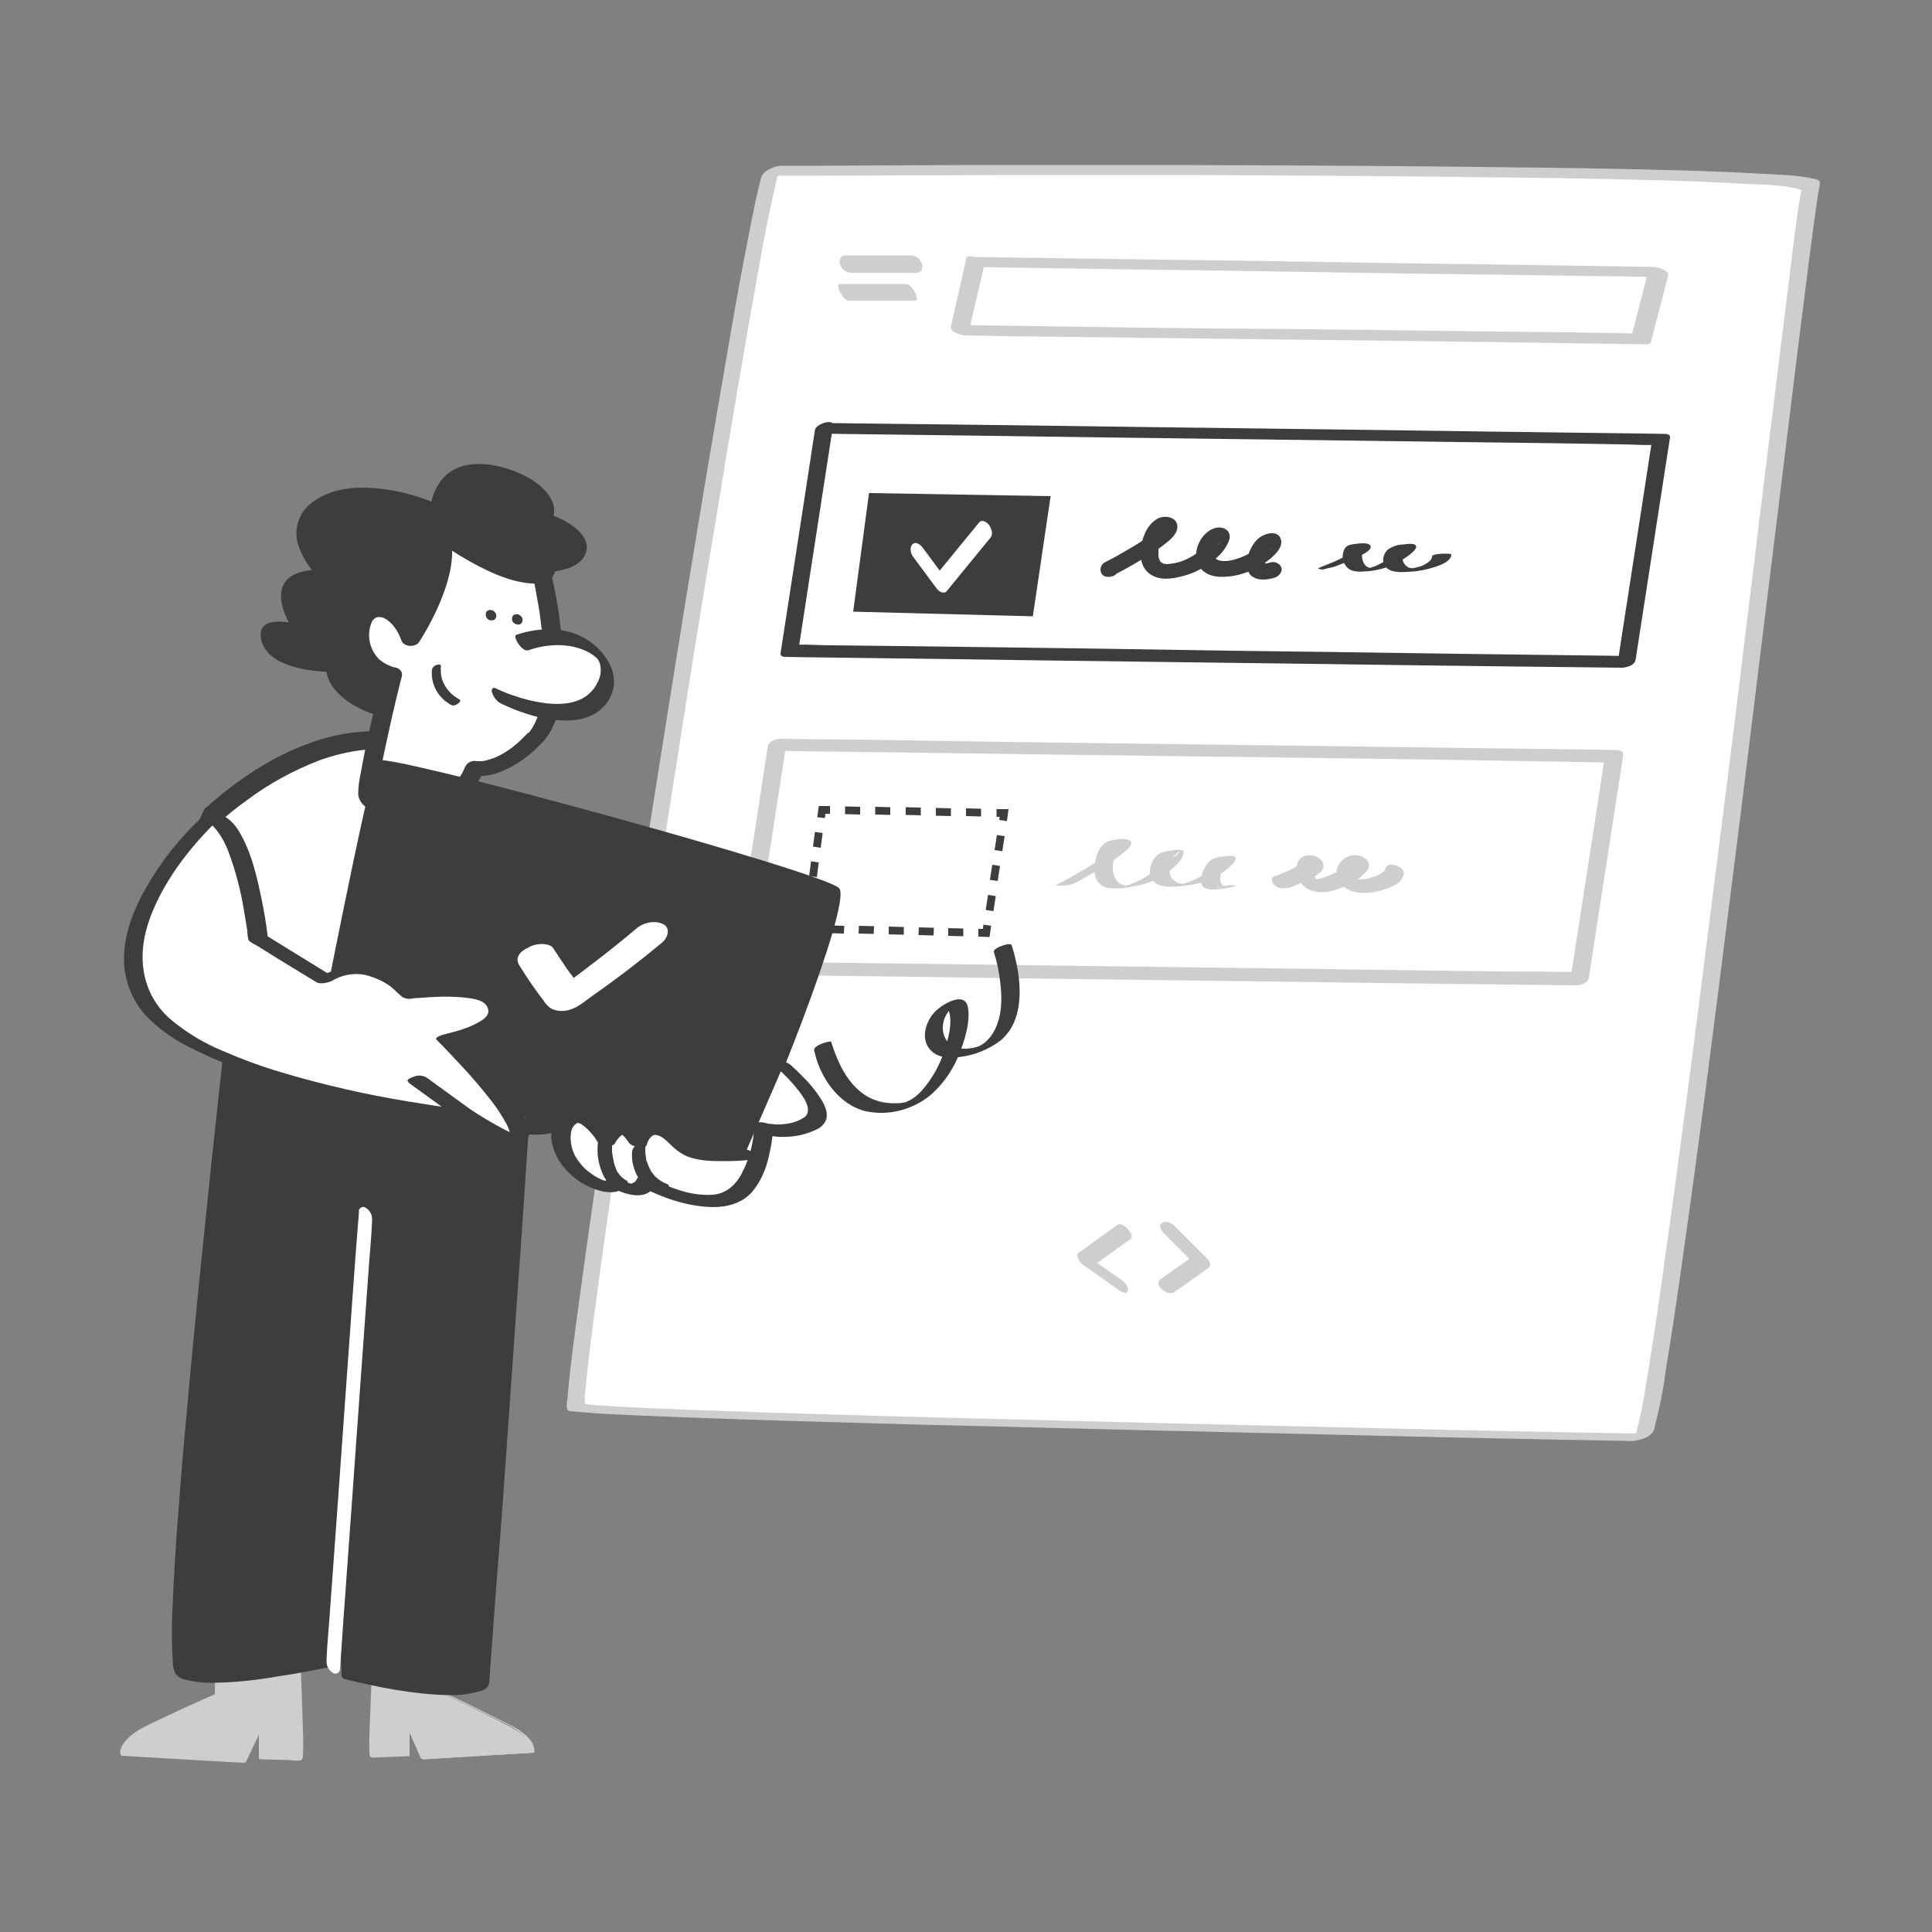<svg width="240" height="240" viewBox="0 0 240 240" fill="none" xmlns="http://www.w3.org/2000/svg">
<rect x="0" y="0" width="240" height="240" fill="#808080" stroke="none"/>
<g id="Tenant Setting">
<g id="screen">
<path id="Vector" d="M95.904 21.312C95.904 21.312 225.888 20.544 224.88 23.233C223.872 25.921 206.4 178.608 203.856 178.656C201.312 178.704 72.912 175.968 71.52 174.912C70.128 173.856 93.936 22.177 95.904 21.312Z" fill="white"/>
<path id="Vector_2" d="M94.992 21.84H99.072L110.064 21.792C115.392 21.792 120.672 21.744 126 21.744C132.384 21.744 138.72 21.744 145.104 21.744C151.92 21.744 158.736 21.792 165.6 21.84C172.224 21.888 178.896 21.936 185.52 22.032C191.328 22.08 197.136 22.176 202.992 22.32C207.408 22.416 211.776 22.56 216.192 22.8C218.544 22.944 220.944 22.896 223.2 23.424C223.392 23.472 223.584 23.52 223.776 23.616C223.776 23.616 223.824 23.616 223.776 23.712C223.68 24.24 223.584 24.768 223.488 25.248C223.104 27.792 222.768 30.336 222.48 32.88C221.952 37.104 221.424 41.376 220.896 45.6C220.224 51.168 219.504 56.736 218.832 62.304C218.064 68.736 217.248 75.168 216.48 81.552C215.664 88.368 214.8 95.184 213.936 102C213.072 108.816 212.208 115.632 211.344 122.4C210.528 128.784 209.712 135.168 208.848 141.552C208.128 147.072 207.36 152.544 206.592 158.016C206.016 162.192 205.392 166.32 204.72 170.496C204.336 172.896 203.952 175.344 203.328 177.696C203.28 177.984 203.184 178.224 203.088 178.512C203.04 178.608 202.992 178.704 202.992 178.752C202.944 178.944 202.944 178.752 202.992 178.8C202.896 178.56 204.672 178.032 204.816 178.08H204.432H203.52C200.736 178.032 197.952 177.984 195.168 177.936L180.96 177.648L162.672 177.216C155.856 177.072 149.04 176.88 142.272 176.736C135.36 176.544 128.4 176.4 121.44 176.208C115.056 176.064 108.624 175.872 102.24 175.68C96.96 175.536 91.68 175.344 86.4 175.152C82.896 175.008 79.392 174.912 75.888 174.672L74.304 174.576C73.872 174.528 73.584 174.528 73.296 174.48C73.104 174.48 72.912 174.432 72.72 174.384C72.624 174.336 72.672 174.432 72.672 174.24C72.624 173.712 72.624 173.184 72.72 172.704C72.816 171.648 72.912 170.592 73.056 169.536C73.44 166.032 73.92 162.528 74.4 159.024C75.072 154.032 75.792 149.04 76.512 144.048C77.376 138.048 78.288 132.048 79.2 126C80.208 119.376 81.216 112.752 82.272 106.128C83.328 99.312 84.432 92.496 85.488 85.632C86.544 79.056 87.6 72.48 88.704 65.904C89.664 60.048 90.624 54.192 91.632 48.288C92.448 43.536 93.264 38.784 94.128 34.032C94.704 30.816 95.28 27.6 96 24.432C96.192 23.568 96.384 22.704 96.576 21.888C96.624 21.648 96.72 21.408 96.816 21.168C97.008 20.64 96.96 20.976 96.288 21.312C96.384 21.264 97.2 20.88 96.96 20.688C96.72 20.496 95.76 20.928 95.52 21.072C94.944 21.312 94.512 21.84 94.464 22.464C94.224 23.328 94.032 24.192 93.84 25.056C93.168 28.224 92.592 31.44 91.968 34.608C91.104 39.36 90.288 44.16 89.472 48.912C88.464 54.816 87.456 60.72 86.496 66.624C85.392 73.2 84.336 79.824 83.28 86.4C82.176 93.264 81.12 100.128 80.016 106.944C78.96 113.616 77.952 120.336 76.944 127.056C76.032 133.104 75.12 139.152 74.256 145.2C73.536 150.192 72.816 155.184 72.144 160.176C71.664 163.632 71.184 167.088 70.8 170.544C70.704 171.552 70.56 172.608 70.512 173.616C70.464 173.952 70.32 174.72 70.464 175.056C70.608 175.392 71.04 175.296 71.328 175.344C72.288 175.44 73.248 175.488 74.208 175.584C77.76 175.776 81.36 175.92 84.912 176.064C90.288 176.256 95.616 176.448 100.992 176.592C107.472 176.784 113.952 176.976 120.384 177.12C127.344 177.312 134.304 177.456 141.312 177.648L161.808 178.128L180.096 178.56L194.16 178.848L202.032 178.992C202.944 179.088 203.856 178.896 204.672 178.464C205.2 178.176 205.536 177.696 205.584 177.12C206.16 174.864 206.64 172.56 206.928 170.208C207.6 166.128 208.224 162 208.8 157.92C209.568 152.496 210.336 147.024 211.056 141.552C211.92 135.168 212.736 128.736 213.552 122.352C214.416 115.488 215.28 108.672 216.144 101.808C217.008 94.944 217.824 88.08 218.688 81.168C219.504 74.688 220.272 68.208 221.088 61.68C221.76 56.064 222.48 50.448 223.152 44.832C223.68 40.512 224.256 36.192 224.784 31.872C225.12 29.28 225.456 26.736 225.84 24.144C225.936 23.664 226.032 23.184 226.08 22.752C226.08 22.368 225.792 22.32 225.408 22.224C223.152 21.696 220.656 21.696 218.304 21.552C213.888 21.312 209.472 21.168 205.056 21.072C199.2 20.928 193.296 20.832 187.44 20.784C180.768 20.688 174.096 20.64 167.424 20.592C160.56 20.544 153.744 20.544 146.88 20.496C140.496 20.496 134.064 20.496 127.68 20.496C122.352 20.496 116.976 20.496 111.648 20.544L100.8 20.592H96.96C96.384 20.64 95.856 20.832 95.424 21.12C95.088 21.408 94.464 21.84 94.992 21.84Z" fill="#CECECE"/>
<path id="Vector_3" d="M105.695 33.889H113.903C114.479 33.889 114.671 33.264 114.527 32.785C114.335 32.209 113.855 31.776 113.231 31.729H104.975C104.399 31.729 104.207 32.352 104.351 32.833C104.591 33.456 105.119 33.889 105.695 33.889Z" fill="#CECECE"/>
<path id="Vector_4" d="M105.456 37.344H113.664C114.144 37.344 113.76 36.528 113.664 36.336C113.472 36 113.04 35.28 112.56 35.28H104.352C103.872 35.28 104.256 36.096 104.352 36.288C104.544 36.624 104.976 37.344 105.456 37.344Z" fill="#CECECE"/>
<path id="Vector_5" d="M138.816 152.16L134.544 155.232L133.92 155.664C133.728 155.808 133.872 156.144 133.92 156.336C134.064 156.672 134.304 156.96 134.592 157.152L139.008 160.272C139.248 160.464 139.968 160.848 140.112 160.368C140.256 159.888 139.68 159.264 139.344 159.024L134.928 155.904L135.6 157.392L139.872 154.32L140.496 153.888C140.64 153.792 140.592 153.456 140.544 153.36C140.448 153.072 140.256 152.832 140.064 152.64C139.776 152.352 139.2 151.872 138.816 152.16Z" fill="#CECECE"/>
<path id="Vector_6" d="M144.528 153.168L148.56 157.2L148.368 155.952L144.144 158.928C143.232 159.6 145.056 161.088 145.872 160.512L150.096 157.536C150.576 157.2 150.192 156.576 149.904 156.288L145.872 152.256C145.536 151.92 144.816 151.584 144.336 151.92C143.856 152.256 144.288 152.88 144.528 153.168Z" fill="#CECECE"/>
<path id="Vector_7" d="M121.152 32.544L206.016 33.792L203.856 42.144L119.184 41.04L121.152 32.544Z" fill="white"/>
<path id="Vector_8" d="M121.776 33.168L124.032 33.216L130.224 33.312L139.344 33.456L150.48 33.6L162.72 33.792L175.008 33.984L186.48 34.128L196.224 34.272L203.184 34.368C204.288 34.368 205.392 34.464 206.496 34.416H206.64L204.864 33.312L202.704 41.616L203.184 41.424L200.928 41.376L194.736 41.28L185.664 41.184L174.528 41.04L162.336 40.896L150.096 40.8L138.624 40.656L128.928 40.512L121.968 40.416C120.864 40.416 119.76 40.32 118.656 40.368H118.512L120.288 41.472L122.256 32.976C122.448 32.256 120.144 31.44 120.048 32.064L118.128 40.56C117.984 41.232 119.424 41.664 119.904 41.664L122.16 41.712L128.352 41.808L137.424 41.904L148.56 42.048L160.752 42.192L172.992 42.336L184.464 42.48L194.16 42.624L201.12 42.72C202.224 42.72 203.328 42.768 204.432 42.768H204.576C204.672 42.768 205.008 42.72 205.056 42.576L207.216 34.272C207.408 33.6 205.92 33.168 205.44 33.168L203.184 33.12L196.992 33.024L187.872 32.88L176.736 32.736L164.496 32.544L152.208 32.352L140.64 32.208L130.896 32.064L123.936 31.968C122.832 31.968 121.728 31.92 120.624 31.92H120.48C120 31.92 119.904 32.256 120.24 32.544C120.624 32.928 121.2 33.168 121.776 33.168Z" fill="#CECECE"/>
<path id="Vector_9" d="M102.335 53.088L206.255 54.576L201.983 82.272L98.064 80.832L102.335 53.088Z" fill="white"/>
<path id="Vector_10" d="M101.712 53.856L104.496 53.904L112.08 54L123.264 54.144L136.944 54.336L151.824 54.528L166.944 54.72L181.008 54.912L192.864 55.056L201.456 55.2C202.8 55.2 204.192 55.344 205.536 55.248H205.728L205.2 54.816L203.76 64.176L201.456 79.056L200.928 82.512L202.656 81.504L199.872 81.456L192.288 81.36L181.104 81.216L167.424 81.024L152.544 80.832L137.424 80.592L123.36 80.4L111.504 80.256L102.96 80.16C101.616 80.16 100.224 80.016 98.88 80.112H98.688L99.216 80.544L100.656 71.184L102.96 56.256L103.488 52.848C103.632 51.984 101.376 52.608 101.232 53.424L99.792 62.832L97.488 77.76L96.96 81.168C96.912 81.456 97.248 81.6 97.488 81.6L100.272 81.648L107.856 81.744L119.04 81.888L132.72 82.08L147.6 82.272L162.72 82.464L176.784 82.656L188.64 82.8L197.184 82.896C198.528 82.896 199.872 82.944 201.264 82.944H201.456C202.032 82.944 203.088 82.656 203.184 81.936L204.624 72.624L206.928 57.744L207.456 54.336C207.504 54.048 207.168 53.904 206.928 53.904L204.144 53.856L196.56 53.76L185.376 53.616L171.696 53.424L156.816 53.232L141.696 53.04L127.632 52.848L115.776 52.704L107.232 52.608C105.888 52.608 104.544 52.56 103.2 52.56H103.008C102.432 52.56 101.856 52.8 101.424 53.232C101.088 53.376 101.184 53.808 101.712 53.856Z" fill="#3D3D3D"/>
<path id="Vector_11" d="M138.672 71.28C139.968 70.608 141.216 69.888 142.464 69.12C143.376 68.592 144.24 67.968 145.056 67.296C145.632 66.816 146.304 66.144 146.256 65.376C146.208 64.224 144.768 63.984 143.904 64.368C143.088 64.8 142.512 65.52 142.176 66.384C141.504 67.968 141.312 70.32 142.944 71.376C144.144 72.144 145.632 71.904 146.928 71.568C148.416 71.184 149.76 70.464 150.912 69.456C151.728 68.832 152.352 68.016 152.688 67.104C153.072 65.904 151.92 65.28 150.864 65.616C148.944 66.24 147.792 69.168 149.232 70.704C150.24 71.808 151.92 71.76 153.312 71.52C154.896 71.232 156.432 70.512 157.68 69.504C158.352 68.976 159.408 67.968 159.12 67.008C158.736 65.712 156.96 66.288 156.24 66.96C154.944 68.16 153.888 71.472 156.384 71.952C157.056 72.048 157.728 71.952 158.352 71.76C158.88 71.568 159.36 71.04 159.168 70.464C158.928 69.936 158.304 69.696 157.728 69.888C157.584 69.936 157.44 69.984 157.296 69.984C157.488 69.936 157.248 69.984 157.2 69.984C157.152 69.984 156.912 69.984 157.152 69.984C156.96 69.984 157.248 70.08 157.104 69.984C157.152 70.032 157.248 70.128 157.152 70.032L157.104 69.984C157.2 70.08 157.248 70.08 157.152 70.032C157.104 70.08 157.248 70.224 157.152 70.032C157.104 69.984 157.104 69.744 157.152 69.984C157.152 69.456 157.296 68.976 157.584 68.544L157.68 68.352C157.824 68.112 157.536 68.496 157.728 68.304C157.776 68.256 157.824 68.208 157.824 68.208C157.92 68.064 158.016 68.16 157.824 68.208C158.112 68.16 157.632 68.256 157.584 68.256C157.152 68.256 156.816 67.968 156.72 67.584C156.72 67.488 156.72 67.296 156.72 67.488C156.72 67.584 156.864 67.296 156.72 67.44C156.672 67.488 156.432 67.824 156.624 67.632C156.48 67.776 156.384 67.92 156.24 68.016C156.096 68.16 155.952 68.256 155.808 68.352C154.944 68.976 153.984 69.36 152.976 69.6C152.496 69.696 152.064 69.744 151.584 69.648C151.2 69.6 151.728 69.696 151.392 69.6C151.392 69.6 151.056 69.456 151.248 69.552C151.2 69.504 151.152 69.504 151.104 69.456C151.008 69.36 151.152 69.552 151.008 69.312C150.96 69.264 150.96 69.216 150.912 69.168C151.008 69.36 150.912 69.168 150.912 69.12C150.912 69.072 150.864 69.024 150.864 68.976C150.816 68.736 150.864 69.168 150.864 68.928C150.864 68.784 150.864 68.64 150.864 68.496C150.816 68.688 150.96 68.256 150.96 68.16C150.96 68.064 151.104 67.872 151.008 68.064C151.056 68.016 151.056 67.968 151.104 67.92L151.248 67.728C151.152 67.824 151.392 67.488 151.248 67.728L151.392 67.584C151.2 67.68 151.584 67.392 151.392 67.584C151.488 67.536 151.488 67.584 151.296 67.632C151.584 67.584 151.056 67.632 151.2 67.632C150.72 67.632 150.288 67.44 150.24 66.96C150.24 67.104 150.336 66.816 150.24 66.96C150.192 67.008 150.192 67.056 150.192 67.152C150.192 67.104 150.288 66.912 150.192 67.104C150.096 67.296 150 67.392 149.904 67.536C149.904 67.536 149.712 67.824 149.856 67.632L149.712 67.776C149.568 67.92 149.424 68.064 149.28 68.208C148.944 68.496 148.608 68.784 148.224 69.024C147.36 69.552 146.4 69.936 145.392 70.032C145.248 70.032 145.152 70.08 145.008 70.08C144.624 70.08 145.104 70.08 144.912 70.08L144.672 70.032C144.384 69.984 144.864 70.128 144.576 70.032L144.432 69.984C144.192 69.888 144.624 70.08 144.384 69.936C144.336 69.888 144.288 69.888 144.24 69.84C144.096 69.744 144.336 69.984 144.144 69.744L144.048 69.6C143.904 69.408 144.096 69.792 144.048 69.552C144 69.408 143.952 69.312 143.904 69.168C143.904 69.12 143.856 68.88 143.904 69.12C143.904 69.072 143.904 69.024 143.904 68.976C143.904 68.784 143.904 68.64 143.904 68.448C143.904 68.352 143.904 68.256 143.904 68.16C143.904 68.16 143.952 67.872 143.904 68.016C143.856 68.16 143.952 67.872 143.904 67.872C143.904 67.776 143.952 67.68 143.952 67.632C144.048 67.344 144.144 67.008 144.288 66.72C144.192 66.96 144.336 66.576 144.384 66.528C144.432 66.48 144.528 66.336 144.576 66.24C144.384 66.432 144.72 66.048 144.576 66.24C144.624 66.192 144.624 66.192 144.672 66.144C144.768 66.096 144.912 66 144.624 66.192C144.864 66.048 144.432 66.24 144.528 66.24C144.624 66.24 144.72 66.24 144.384 66.288C144.24 66.336 144.144 66.288 144 66.24C144.048 66.24 143.808 66.048 143.808 66.096C143.712 65.952 143.664 65.76 143.76 65.616C143.76 65.664 143.76 65.664 143.712 65.712C143.712 65.616 143.856 65.568 143.712 65.664C143.664 65.712 143.616 65.76 143.616 65.808C143.712 65.664 143.76 65.664 143.616 65.808L143.28 66.144L142.848 66.48C142.608 66.672 143.04 66.336 142.8 66.528L142.56 66.72C141.84 67.248 141.072 67.728 140.304 68.16C139.344 68.736 138.336 69.312 137.28 69.84C136.8 70.08 136.56 70.656 136.8 71.184C136.8 71.232 136.848 71.232 136.848 71.28C137.232 71.808 137.952 71.712 138.48 71.472L138.672 71.28Z" fill="#3D3D3D"/>
<path id="Vector_12" d="M165.984 70.32C166.752 70.032 167.52 69.696 168.288 69.36C168.672 69.168 170.496 68.448 170.256 67.824C170.016 67.296 168.672 67.536 168.288 67.584C167.76 67.632 167.232 67.728 166.992 68.256C166.608 69.072 166.8 70.032 167.472 70.608C168 71.04 168.864 71.04 169.488 70.992C170.592 70.944 171.648 70.704 172.656 70.32C173.472 69.984 174.24 69.552 174.96 69.024C175.2 68.832 175.92 68.304 175.92 67.92C175.92 67.392 174.672 67.584 174.384 67.632C173.664 67.632 172.992 67.872 172.416 68.256C171.744 68.88 171.552 69.984 172.32 70.608C172.992 71.136 174.048 71.088 174.864 71.04C176.112 70.992 177.36 70.752 178.56 70.32C179.136 70.128 180.288 69.648 180.288 68.88C180.288 68.688 177.888 68.736 177.888 69.12C177.888 69.504 177.552 69.744 177.36 69.888C177.024 70.128 176.64 70.32 176.256 70.416C175.92 70.512 175.632 70.56 175.296 70.608C175.392 70.608 175.584 70.656 175.44 70.608C175.296 70.56 175.152 70.56 175.008 70.512C174.384 70.224 174.048 69.504 174.336 68.88C174.432 68.544 174.624 68.304 174.912 68.112C174.96 68.064 175.008 68.064 175.056 68.016L175.152 67.968C174.624 68.064 174.096 68.112 173.568 68.064C173.568 68.064 173.616 68.208 173.568 68.256C173.232 69.12 172.032 69.744 171.264 70.128C170.976 70.272 170.736 70.368 170.448 70.464C170.256 70.512 170.112 70.56 169.92 70.656C169.248 70.848 170.112 70.512 170.352 70.656C170.064 70.464 169.728 70.464 169.488 70.08C169.152 69.552 169.104 68.88 169.344 68.304C169.392 68.208 169.44 68.112 169.536 68.016C169.584 67.968 169.632 67.968 169.632 67.92C169.296 68.352 167.904 68.4 167.76 68.112C167.856 68.304 168 68.256 167.856 68.496C167.616 68.784 167.28 69.024 166.944 69.168C166.56 69.408 166.128 69.6 165.696 69.792C165.12 70.032 164.496 70.272 163.92 70.512C163.44 70.704 164.304 70.752 164.352 70.752C164.928 70.56 165.504 70.512 165.984 70.32Z" fill="#3D3D3D"/>
<path id="Vector_13" d="M107.952 61.248L130.512 61.632L128.304 76.56L105.984 75.984L107.952 61.248Z" fill="#3D3D3D"/>
<path id="Vector_14" d="M113.472 69.216L116.352 73.104C116.592 73.44 117.216 73.872 117.6 73.44L122.352 67.632L123.024 66.816C123.408 66.384 123.168 65.664 122.88 65.232C122.64 64.896 122.016 64.464 121.632 64.896L116.88 70.704L116.208 71.52L117.456 71.856L114.576 67.968C114.288 67.632 113.712 67.2 113.328 67.632C112.944 68.064 113.136 68.832 113.472 69.216Z" fill="white"/>
<path id="Vector_15" d="M96.528 92.448L200.448 93.936L196.176 121.632L92.256 120.192L96.528 92.448Z" fill="white"/>
<path id="Vector_16" d="M96.144 93.264L98.928 93.312L106.512 93.408L117.696 93.552L131.376 93.744L146.256 93.936L161.376 94.128L175.44 94.32L187.296 94.512L195.84 94.656C197.184 94.656 198.576 94.752 199.92 94.704H200.112L199.344 94.08L197.904 103.44L195.6 118.32L195.072 121.728L196.608 120.768L193.824 120.72L186.288 120.672L175.104 120.528L161.424 120.336L146.544 120.144L131.424 119.952L117.36 119.76L105.504 119.616L96.912 119.52C95.568 119.52 94.176 119.424 92.832 119.472H92.64L93.408 120.096L94.848 110.736L97.152 95.808L97.68 92.4C97.824 91.392 95.52 91.824 95.376 92.736L93.936 102.096L91.632 117.024L91.104 120.432C91.056 120.864 91.536 121.056 91.872 121.056L94.656 121.104L102.24 121.2L113.424 121.344L127.104 121.536L141.984 121.728L157.104 121.92L171.168 122.112L183.024 122.256L191.568 122.352C192.912 122.352 194.256 122.4 195.648 122.4H195.84C196.368 122.4 197.28 122.112 197.376 121.44L198.816 112.08L201.12 97.2L201.648 93.792C201.696 93.36 201.216 93.168 200.88 93.168L198.096 93.12L190.512 93.024L179.328 92.88L165.648 92.688L150.768 92.496L135.648 92.304L121.584 92.112L109.728 91.92L101.184 91.824C99.84 91.824 98.496 91.776 97.152 91.776H96.96C96.432 91.776 95.712 92.016 95.472 92.496C95.232 92.976 95.664 93.216 96.144 93.264Z" fill="#CECECE"/>
<path id="Vector_17" d="M133.44 109.728C134.736 109.056 135.984 108.336 137.232 107.568C138.096 107.04 138.912 106.464 139.68 105.84C139.968 105.6 140.736 104.976 140.496 104.544C140.4 104.352 140.112 104.304 139.872 104.256C139.056 104.16 138.24 104.304 137.472 104.592C136.896 104.928 136.512 105.456 136.32 106.08C135.792 107.424 135.6 109.584 137.28 110.208C137.808 110.352 138.384 110.4 138.96 110.352C139.968 110.304 140.928 110.112 141.888 109.872C143.232 109.536 144.528 108.864 145.584 107.952C146.112 107.472 146.928 106.752 147.024 105.984C147.072 105.744 147.024 105.648 146.784 105.6C146.4 105.552 145.968 105.552 145.584 105.648C145.2 105.696 144.768 105.744 144.384 105.888C142.896 106.368 142.176 108.864 143.664 109.776C144.192 110.064 144.768 110.16 145.344 110.16C146.4 110.16 147.456 110.016 148.464 109.824C149.904 109.536 151.248 108.912 152.4 108C152.64 107.808 153.84 106.848 153.408 106.416C153.312 106.368 153.168 106.32 153.072 106.32C152.544 106.32 152.016 106.368 151.488 106.464C151.008 106.512 150.576 106.704 150.24 106.992C149.664 107.568 149.28 108.384 149.184 109.248C149.136 110.304 149.904 110.544 150.816 110.496C151.68 110.448 152.592 110.352 153.408 110.064C153.84 109.92 153.024 109.968 152.976 109.968C152.448 109.968 151.872 110.064 151.344 110.208C150.528 110.448 151.776 109.872 152.304 110.16C152.256 110.112 152.16 110.16 152.064 110.112C151.968 110.064 151.872 109.968 151.776 109.872C151.632 109.632 151.536 109.344 151.584 109.056C151.632 108.384 151.872 107.76 152.256 107.232C152.4 106.992 152.592 106.8 152.784 106.656C152.832 106.608 152.88 106.608 152.928 106.56L151.008 106.752H151.056C151.056 106.8 151.104 106.848 151.104 106.944C151.152 107.472 150.24 108.144 149.904 108.384C148.992 109.056 147.936 109.536 146.832 109.824C146.4 109.968 147.456 109.872 147.072 109.824C146.928 109.776 146.832 109.776 146.688 109.776C146.496 109.728 146.352 109.68 146.16 109.584C145.872 109.44 145.584 109.2 145.44 108.864C145.2 108.24 145.2 107.568 145.488 106.944C145.584 106.656 145.776 106.416 145.968 106.224C146.112 106.08 146.208 105.984 146.352 105.888C146.4 105.84 146.448 105.84 146.496 105.84C147.024 105.456 144.672 107.952 144.576 106.032C144.576 106.128 144.624 106.224 144.624 106.368C144.576 106.656 144.432 106.896 144.288 107.088C143.808 107.808 143.184 108.384 142.416 108.864C141.984 109.152 141.504 109.44 140.976 109.632C140.736 109.728 140.448 109.824 140.208 109.92C140.064 109.968 139.872 110.016 139.728 110.064C139.152 110.208 139.776 109.92 140.112 110.064C139.824 110.016 139.536 109.92 139.2 109.824C138.912 109.68 138.72 109.44 138.576 109.152C137.952 108.096 138.288 106.56 138.816 105.504C139.056 105.12 139.344 104.736 139.68 104.448C138.48 105.504 137.664 104.496 137.856 104.688C137.856 104.688 137.904 104.688 137.952 104.736C138 104.784 138.048 104.832 138.096 104.928C138.144 105.072 138.096 105.216 138.048 105.36C137.664 105.936 137.184 106.368 136.608 106.752C135.888 107.28 135.072 107.808 134.256 108.24C133.248 108.864 132.192 109.44 131.136 109.968C130.992 110.016 131.904 110.016 132 110.016C132.48 110.016 133.008 109.92 133.44 109.728Z" fill="#CECECE"/>
<path id="Vector_18" d="M159.984 110.352C160.8 110.064 161.568 109.728 162.336 109.344C163.008 109.008 164.736 108.336 164.352 107.28C163.92 106.032 161.808 105.84 161.232 107.04C160.848 108 161.04 109.056 161.712 109.824C163.056 111.312 165.216 110.88 166.848 110.208C167.664 109.872 168.432 109.44 169.104 108.864C169.488 108.528 170.016 108.096 170.064 107.568C170.16 106.704 169.056 106.224 168.336 106.224C167.712 106.224 167.136 106.464 166.656 106.944C165.84 107.76 165.84 109.104 166.656 109.92C168.192 111.456 170.88 110.928 172.656 110.256C173.376 109.968 174.384 109.344 174.384 108.432C174.384 107.52 172.08 106.896 172.08 108.048C172.08 107.76 172.128 107.952 172.032 108.096C171.936 108.24 172.128 108 171.984 108.144C171.936 108.192 171.696 108.432 171.744 108.384C170.832 108.96 169.728 109.296 168.624 109.248C168.624 109.248 168.192 109.2 168.432 109.248C168.192 109.152 168.384 109.248 168.432 109.248C168.192 109.104 168.528 109.392 168.384 109.2C168.576 109.392 168.384 109.2 168.336 109.152C168.384 109.392 168.336 109.104 168.336 109.104C168.336 109.296 168.336 109.008 168.336 109.008C168.336 108.912 168.336 108.768 168.384 108.672C168.432 108.384 168.624 108.144 168.864 107.952C168.72 108.048 169.152 107.76 168.96 107.904L169.056 107.856C169.2 107.808 169.152 107.808 169.008 107.856C169.536 107.856 169.152 107.616 167.808 107.136C167.76 107.04 167.76 106.944 167.76 106.896C167.808 106.944 167.712 106.992 167.616 107.136C167.52 107.28 167.376 107.376 167.232 107.52C166.8 107.904 166.272 108.24 165.744 108.48C165.168 108.768 164.544 109.008 163.92 109.152C163.968 109.152 163.584 109.2 163.632 109.2C163.68 109.2 163.248 109.248 163.44 109.2C163.104 109.2 163.584 109.2 163.392 109.2C163.296 109.152 163.344 109.2 163.488 109.248C163.392 109.2 163.392 109.2 163.536 109.296C163.296 109.2 163.632 109.44 163.488 109.248C163.44 109.2 163.344 109.008 163.44 109.2C163.392 109.104 163.392 109.056 163.344 108.96C163.248 108.72 163.344 109.104 163.344 108.864C163.296 108.624 163.296 108.336 163.392 108.096C163.392 108.048 163.536 107.664 163.488 107.856L163.536 107.76C163.104 107.808 162.336 107.808 162.144 107.232C162.144 107.184 162.048 106.944 162.096 106.992C162.048 106.944 162.192 106.896 162.048 107.04C161.808 107.232 161.52 107.424 161.232 107.568C160.8 107.808 160.368 108 159.984 108.192C159.456 108.432 158.88 108.672 158.304 108.864C157.728 109.056 158.064 109.728 158.352 109.968C158.784 110.352 159.408 110.448 159.984 110.256V110.352Z" fill="#CECECE"/>
<path id="Vector_19" d="M102.48 101.616L101.52 101.52L101.712 100.128H103.104V101.088H102.528L102.48 101.616Z" fill="#3D3D3D"/>
<path id="Vector_20" d="M121.872 101.424L120 101.376V100.416L121.872 100.464V101.424ZM118.128 101.376L116.256 101.328V100.368L118.128 100.416V101.376ZM114.384 101.28L112.512 101.232V100.272L114.384 100.32V101.28ZM110.592 101.232L108.72 101.184V100.224L110.592 100.272V101.232ZM106.848 101.184L104.976 101.136V100.176L106.848 100.224V101.184Z" fill="#3D3D3D"/>
<path id="Vector_21" d="M125.088 102L124.128 101.856L124.176 101.472H123.792V100.512H125.28L125.088 102Z" fill="#3D3D3D"/>
<path id="Vector_22" d="M123.408 113.185L122.448 113.041L122.736 111.169L123.696 111.313L123.408 113.185ZM123.936 109.441L122.976 109.297L123.264 107.425L124.224 107.569L123.936 109.441ZM124.512 105.745L123.552 105.601L123.84 103.729L124.8 103.873L124.512 105.745Z" fill="#3D3D3D"/>
<path id="Vector_23" d="M122.928 116.4L121.536 116.352V115.392H122.112L122.16 114.864L123.12 115.008L122.928 116.4Z" fill="#3D3D3D"/>
<path id="Vector_24" d="M119.664 116.304L117.792 116.256V115.296L119.664 115.344V116.304ZM115.968 116.208L114.096 116.16L114.144 115.2L116.016 115.248L115.968 116.208ZM112.272 116.112L110.4 116.064V115.104L112.272 115.152V116.112ZM108.528 116.016L106.656 115.968L106.704 115.008L108.576 115.056L108.528 116.016ZM104.832 115.968L102.96 115.92L103.008 114.96L104.88 115.008L104.832 115.968Z" fill="#3D3D3D"/>
<path id="Vector_25" d="M101.088 115.872L99.6 115.824L99.792 114.336L100.752 114.48L100.704 114.864L101.136 114.912L101.088 115.872Z" fill="#3D3D3D"/>
<path id="Vector_26" d="M100.992 112.608L100.032 112.464L100.272 110.64L101.232 110.784L100.992 112.608ZM101.472 108.96L100.512 108.816L100.752 106.992L101.712 107.136L101.472 108.96ZM101.952 105.312L100.992 105.168L101.232 103.344L102.192 103.488L101.952 105.312Z" fill="#3D3D3D"/>
</g>
<g id="character">
<path id="Vector_27" d="M46.512 208.08C46.512 208.08 46.08 218.208 46.32 218.208C46.56 218.208 50.64 218.064 50.64 218.064V214.08L52.608 218.544L66.144 217.728C66.144 217.728 66.576 216.24 63.552 214.608C60.528 212.976 55.632 210.672 55.632 210.672L55.536 204.624L46.512 208.08Z" fill="#CECECE"/>
<path id="Vector_28" d="M46.176 208.032C46.08 210.096 46.032 212.16 45.936 214.224C45.888 215.376 45.84 216.528 45.888 217.632C45.888 217.776 45.888 218.064 45.984 218.208C46.176 218.448 46.752 218.304 46.992 218.304L50.784 218.16C50.784 218.16 50.88 218.16 50.88 218.112V214.032L50.304 213.936L52.272 218.4C52.32 218.544 52.656 218.544 52.752 218.544L64.608 217.824L66.288 217.728C66.288 217.728 66.384 217.728 66.384 217.68C66.432 217.152 66.24 216.624 65.904 216.192C64.992 214.992 63.456 214.32 62.112 213.648C60 212.592 57.888 211.536 55.728 210.528L55.872 210.624L55.776 204.576C55.776 204.432 55.344 204.384 55.248 204.384L46.272 207.84C46.128 207.888 46.656 208.08 46.752 208.032L55.728 204.576L55.2 204.384L55.296 210.432C55.296 210.48 55.392 210.528 55.44 210.528C57.456 211.488 59.424 212.448 61.392 213.408C62.736 214.08 64.416 214.752 65.376 216C65.616 216.288 65.808 216.672 65.856 217.056C65.856 217.152 65.808 217.488 65.952 217.392C65.76 217.488 65.184 217.44 64.992 217.44L62.64 217.584L56.4 217.968L52.416 218.208L52.896 218.352L50.928 213.888C50.88 213.792 50.352 213.648 50.352 213.792V215.424C50.304 216.192 50.304 216.912 50.352 217.68C50.352 217.728 50.352 217.824 50.352 217.872C50.352 217.92 50.496 217.824 50.4 217.872C50.112 217.92 49.824 217.92 49.536 217.92L47.04 218.016C46.8 217.968 46.512 217.968 46.272 218.016C46.032 218.064 46.608 218.208 46.656 218.112C46.704 218.016 46.656 217.968 46.656 217.92C46.656 217.392 46.608 216.912 46.656 216.384C46.656 214.704 46.704 213.072 46.8 211.392C46.848 210.288 46.896 209.136 46.944 208.032C46.8 208.032 46.224 207.936 46.176 208.032Z" fill="#CECECE"/>
<path id="Vector_29" d="M37.056 207.888C37.056 207.888 37.584 218.496 37.248 218.496C36.912 218.496 32.448 218.352 32.448 218.352V214.128L30.192 218.784L15.168 217.92C15.168 217.92 14.688 216.384 18.096 214.656C21.504 212.928 26.928 210.576 26.928 210.576L27.024 204.288L37.056 207.888Z" fill="#CECECE"/>
<path id="Vector_30" d="M36.768 207.936C36.864 209.904 36.912 211.92 37.008 213.888C37.056 215.136 37.104 216.336 37.056 217.584C37.008 217.872 36.96 218.16 37.008 218.448C37.008 218.448 37.392 218.4 37.248 218.304C37.2 218.304 37.056 218.304 37.008 218.304H36.24L32.496 218.208L32.736 218.352V214.08C32.736 213.84 32.256 213.936 32.16 214.08L29.952 218.736L30.288 218.592L17.136 217.872L15.216 217.776L15.456 217.92C15.264 217.392 15.792 216.72 16.128 216.336C17.28 215.088 19.056 214.464 20.544 213.744C22.704 212.736 24.864 211.776 27.024 210.816C27.072 210.768 27.216 210.72 27.216 210.624L27.36 204.288L26.88 204.48L35.664 207.648L36.912 208.08C37.152 208.176 37.632 207.84 37.296 207.696L28.512 204.528L27.264 204.096C27.12 204.048 26.784 204.096 26.784 204.288L26.688 210.576L26.88 210.384C24.432 211.44 22.032 212.544 19.632 213.696C18.144 214.416 16.464 215.088 15.456 216.432C15.168 216.816 14.784 217.44 14.976 217.968C15.024 218.064 15.12 218.112 15.216 218.112L28.32 218.88L30.24 218.976C30.384 218.976 30.48 218.928 30.576 218.832L32.784 214.176H32.16V218.4C32.16 218.496 32.352 218.544 32.4 218.544L35.904 218.64C36.384 218.688 36.864 218.736 37.296 218.688C37.584 218.592 37.584 218.4 37.632 218.16C37.68 217.104 37.68 216 37.632 214.944C37.584 213.456 37.536 211.968 37.488 210.48L37.392 207.84C37.344 207.552 36.768 207.648 36.768 207.936Z" fill="#CECECE"/>
<path id="Vector_31" d="M29.76 122.112C29.76 122.112 20.16 205.392 22.896 207.552C25.632 209.712 40.704 206.352 40.704 206.352L42.528 189.12L43.44 207.84C43.44 207.84 55.2 210.864 59.424 209.328C59.424 209.328 65.472 130.224 65.472 118.752C65.472 107.28 29.76 122.112 29.76 122.112Z" fill="#3D3D3D"/>
<path id="Vector_32" d="M28.656 122.4C28.56 123.456 28.416 124.464 28.32 125.52C27.984 128.304 27.696 131.088 27.408 133.872C26.976 137.856 26.544 141.888 26.112 145.872C25.632 150.576 25.152 155.28 24.672 159.936C24.192 164.784 23.712 169.632 23.28 174.528C22.848 179.088 22.464 183.6 22.128 188.16C21.84 191.856 21.6 195.552 21.456 199.248C21.312 201.6 21.312 203.904 21.456 206.256C21.456 206.832 21.552 207.408 21.792 207.888C22.08 208.272 22.512 208.56 23.04 208.656C24.048 208.896 25.056 209.04 26.064 209.04C28.56 209.04 31.056 208.8 33.504 208.416C35.616 208.08 37.728 207.744 39.84 207.312L40.8 207.12C41.28 207.024 41.904 206.64 41.952 206.064L43.536 190.992L43.776 188.832L41.52 189.408L42.336 205.776L42.432 208.128C42.432 208.32 42.576 208.512 42.768 208.56C46.992 209.616 51.36 210.48 55.728 210.576C57.12 210.624 58.56 210.432 59.904 210C60.336 209.856 60.672 209.52 60.768 209.04C60.864 207.504 61.008 205.968 61.104 204.432C61.392 200.448 61.68 196.416 62.016 192.432C62.448 186.912 62.832 181.392 63.216 175.872C63.648 169.728 64.08 163.536 64.512 157.392C64.944 151.488 65.328 145.584 65.712 139.68C66 134.976 66.288 130.272 66.528 125.568C66.624 123.984 66.672 122.352 66.72 120.768C66.768 119.52 66.912 118.176 66.528 116.976C65.376 113.184 59.76 113.424 56.688 113.712C51.312 114.192 46.08 115.68 40.944 117.36C37.296 118.512 33.696 119.808 30.144 121.248L29.616 121.44C29.232 121.584 28.608 122.064 28.8 122.592C28.992 123.12 29.808 122.928 30.192 122.784C32.688 121.776 35.184 120.816 37.728 119.952L38.544 119.664L38.736 119.616C38.496 119.712 38.688 119.616 38.784 119.616L39.264 119.424L41.088 118.848C42.336 118.464 43.584 118.08 44.88 117.696C47.472 116.928 50.112 116.304 52.752 115.824L53.184 115.776L53.376 115.728H53.472C53.808 115.68 54.144 115.632 54.432 115.584C55.008 115.488 55.632 115.44 56.256 115.392C56.88 115.344 57.408 115.296 57.984 115.296C58.224 115.296 58.512 115.296 58.752 115.296H58.944H59.376C59.856 115.344 60.288 115.392 60.768 115.44C60.96 115.488 61.2 115.536 61.392 115.584C61.248 115.536 61.584 115.632 61.392 115.584L61.536 115.632C61.632 115.68 61.776 115.68 61.872 115.728C62.544 115.92 63.168 116.256 63.648 116.784C63.84 116.976 64.032 117.216 64.128 117.504C64.224 117.648 64.272 117.84 64.32 117.984C64.32 118.08 64.368 118.128 64.368 118.224L64.416 118.32C64.464 118.512 64.416 118.224 64.416 118.368C64.464 118.944 64.512 119.52 64.464 120.096C64.416 121.488 64.368 122.88 64.32 124.272C64.128 128.592 63.84 132.912 63.6 137.232C63.264 142.896 62.88 148.608 62.496 154.272C62.064 160.416 61.632 166.512 61.2 172.656C60.816 178.32 60.384 184.032 59.952 189.696C59.616 194.112 59.328 198.48 58.992 202.896C58.848 205.056 58.656 207.216 58.512 209.376V209.664L59.376 208.704C59.616 208.608 59.376 208.704 59.28 208.704L58.944 208.8L58.656 208.848L58.32 208.896C57.744 208.944 57.168 208.992 56.592 208.992C55.344 208.992 54.048 208.896 52.8 208.704C50.448 208.416 48.096 207.984 45.744 207.456L44.64 207.216L44.352 207.168H44.448L44.784 207.6L43.968 191.232L43.872 188.832C43.824 187.728 41.664 188.544 41.616 189.408L39.84 204.432L39.6 206.592L40.752 205.536C37.2 206.352 33.6 206.928 29.952 207.264C29.328 207.312 28.752 207.36 28.128 207.408C27.84 207.408 27.6 207.408 27.312 207.408H26.592C26.112 207.408 25.632 207.36 25.152 207.312L24.816 207.264L24.624 207.216C24.624 207.216 24.288 207.12 24.192 207.072L23.952 206.976C23.808 206.928 24.096 207.024 23.904 206.976C23.856 206.976 23.808 206.88 23.808 206.88C23.952 206.928 23.856 207.024 23.808 206.832C23.76 206.736 23.76 206.64 23.712 206.544C23.664 206.448 23.712 206.448 23.664 206.352C23.616 206.256 23.712 206.592 23.664 206.448V206.352C23.472 204.336 23.424 202.272 23.568 200.256C23.664 196.8 23.904 193.344 24.144 189.888C24.48 185.52 24.816 181.104 25.2 176.736C25.632 171.936 26.064 167.136 26.544 162.336C27.024 157.632 27.504 152.88 27.984 148.176C28.416 144 28.848 139.872 29.328 135.696C29.664 132.624 30 129.552 30.336 126.48C30.48 124.992 30.72 123.504 30.816 122.064C30.816 122.016 30.816 121.92 30.816 121.872C31.008 120.816 28.752 121.44 28.656 122.4Z" fill="#3D3D3D"/>
<path id="Vector_33" d="M44.592 150.528L44.16 156.048L43.2 169.392L42.048 185.52L41.04 199.44C40.896 201.696 40.656 203.952 40.56 206.16C40.56 206.208 40.56 206.208 40.56 206.256C40.512 206.88 40.8 207.456 41.328 207.792C41.568 207.984 41.904 207.936 42.096 207.696C42.192 207.6 42.24 207.456 42.24 207.312L42.624 201.744L43.584 188.448L44.736 172.32L45.744 158.4C45.888 156.144 46.128 153.888 46.224 151.68C46.224 151.632 46.224 151.632 46.224 151.584C46.272 150.96 45.984 150.384 45.456 150.048C45.216 149.856 44.88 149.904 44.688 150.144C44.592 150.24 44.544 150.384 44.592 150.528Z" fill="white"/>
<path id="Vector_34" d="M26.304 101.472C26.304 101.472 39.936 88.176 52.848 93.072C65.76 97.968 71.712 133.248 69.36 138.912C67.008 144.576 22.32 126.864 19.92 123.504C17.52 120.144 26.304 101.472 26.304 101.472Z" fill="white"/>
<path id="Vector_35" d="M26.976 102.432C28.128 101.328 29.376 100.32 30.672 99.408C33.408 97.344 36.432 95.712 39.648 94.464C43.392 93.12 47.472 92.544 51.408 93.552C52.176 93.744 52.896 93.984 53.616 94.32L54 94.512C54.048 94.56 54.336 94.704 54.144 94.608C54.432 94.752 54.672 94.944 54.912 95.088C55.152 95.232 55.392 95.424 55.584 95.616C55.632 95.664 56.016 95.952 55.824 95.808L56.208 96.144C56.688 96.576 57.12 97.056 57.552 97.536C57.6 97.584 57.84 97.872 57.792 97.824C57.744 97.776 57.984 98.064 58.032 98.112C58.272 98.4 58.464 98.688 58.704 98.976C59.136 99.552 59.52 100.128 59.856 100.752L60.144 101.184L60.24 101.376L60.288 101.472C60.48 101.808 60.672 102.192 60.864 102.528C61.248 103.2 61.584 103.872 61.92 104.592C63.312 107.568 64.464 110.64 65.376 113.808C67.152 119.616 68.304 125.616 68.736 131.712C68.784 132.816 68.832 133.92 68.832 135.024C68.832 135.264 68.832 135.456 68.784 135.696C68.784 135.456 68.784 135.84 68.784 135.888L68.736 136.224C68.688 136.608 68.64 136.944 68.592 137.328C68.544 137.472 68.544 137.616 68.496 137.76L68.448 137.952C68.4 138.192 68.544 137.856 68.448 138L68.304 138.24C68.208 138.432 68.4 138.192 68.208 138.336C68.112 138.384 68.016 138.48 67.92 138.528L67.776 138.576C67.632 138.672 67.968 138.528 67.728 138.576C67.488 138.672 67.2 138.72 66.912 138.768C66.24 138.864 65.52 138.912 64.8 138.816C63.792 138.768 62.832 138.624 61.872 138.432C59.376 138 56.928 137.424 54.528 136.752C48.672 135.12 42.96 133.104 37.296 130.896C32.496 129.12 27.792 127.056 23.232 124.752C22.848 124.56 22.512 124.368 22.128 124.176C22.08 124.128 21.792 123.984 22.08 124.128L21.84 123.984C21.696 123.888 21.504 123.792 21.36 123.696C21.12 123.552 20.88 123.408 20.64 123.216L20.352 123.024C20.16 122.88 20.592 123.264 20.448 123.072C20.4 123.024 20.4 122.976 20.352 122.976C20.304 122.976 20.304 122.928 20.256 122.88C20.112 122.784 20.496 123.168 20.4 123.024C20.208 122.784 20.544 123.216 20.448 123.072C20.448 123.024 20.4 123.024 20.4 122.976C20.304 122.784 20.448 123.216 20.448 123.024C20.448 122.928 20.4 122.832 20.4 122.784C20.352 122.592 20.4 122.976 20.4 122.688C20.4 122.4 20.352 122.208 20.352 121.968C20.352 121.776 20.352 121.584 20.352 121.392C20.4 121.104 20.4 120.816 20.448 120.48C20.544 119.856 20.688 119.232 20.832 118.608C22.08 113.328 24.288 108.192 26.544 103.248C26.688 102.912 26.88 102.528 27.024 102.192C27.168 101.664 27.024 101.04 26.592 100.704C26.352 100.464 25.632 100.032 25.392 100.512C23.376 104.736 21.648 109.056 20.16 113.472C19.344 115.968 18.384 118.752 18.48 121.44C18.48 122.448 18.864 123.408 19.488 124.176C19.92 124.56 20.352 124.944 20.832 125.232C22.416 126.24 24.096 127.104 25.824 127.872C28.224 129.024 30.672 130.08 33.12 131.088C38.976 133.488 44.88 135.696 50.928 137.568C53.712 138.432 56.496 139.248 59.328 139.92C61.44 140.448 63.6 140.784 65.808 140.928C67.008 140.976 68.688 141.024 69.648 140.16C70.08 139.68 70.32 139.104 70.416 138.48C70.56 137.568 70.656 136.656 70.656 135.744C70.704 133.2 70.512 130.656 70.128 128.16C69.696 124.944 69.072 121.728 68.304 118.56C66.72 111.936 64.464 105.264 60.816 99.504C59.328 97.152 57.456 94.896 55.152 93.312C52.128 91.248 48.288 90.624 44.688 90.912C37.968 91.488 31.584 95.184 26.544 99.504C26.208 99.792 25.872 100.08 25.584 100.368C25.2 100.752 25.392 101.376 25.68 101.76C25.92 102.144 26.592 102.816 26.976 102.432Z" fill="#3D3D3D"/>
<path id="Vector_36" d="M41.568 82.896C41.568 82.896 34.272 83.28 33.552 80.208C32.832 77.136 37.248 78.528 37.248 78.528C37.248 78.528 32.832 71.856 40.224 71.856C40.224 71.856 34.848 66.528 40.176 63.024C45.504 59.52 54.528 63.6 54.528 63.6C54.528 63.6 55.2 57.168 62.448 59.04C69.696 60.912 67.344 64.512 67.344 64.512C67.344 64.512 72 65.664 71.808 67.872C71.616 70.08 67.968 70.464 67.968 70.464C67.968 70.464 65.712 76.608 59.424 74.736L52.08 81.792C52.08 81.792 53.856 85.008 51.072 87.6C48.288 90.192 40.656 86.928 41.568 82.896Z" fill="#3D3D3D"/>
<path id="Vector_37" d="M40.848 82.128C39.264 82.224 37.728 82.08 36.192 81.696C35.904 81.648 35.664 81.552 35.376 81.456C35.52 81.504 35.232 81.408 35.184 81.36C34.944 81.264 35.232 81.408 34.992 81.264C34.752 81.12 35.04 81.312 34.896 81.216C34.752 81.12 34.944 81.312 34.8 81.12C34.656 80.928 34.896 81.216 34.8 81.12C34.752 81.072 34.752 81.024 34.704 81.024C34.656 80.928 34.608 80.832 34.608 80.736C34.32 79.824 34.752 79.152 35.664 79.056C36.096 79.008 36.576 79.056 37.008 79.152L37.296 79.2C37.2 79.2 37.536 79.248 37.296 79.2L37.488 79.248C37.968 79.392 38.544 79.248 38.112 78.672C38.064 78.576 38.016 78.48 37.968 78.384C37.92 78.288 37.824 78.192 37.776 78.048C37.872 78.24 37.68 77.856 37.68 77.808C37.344 77.136 37.104 76.464 37.008 75.696C36.864 74.928 37.056 74.16 37.584 73.536C38.4 72.672 39.792 72.576 40.944 72.576C41.52 72.576 41.184 71.952 40.944 71.712C40.896 71.664 40.848 71.616 40.8 71.52L40.608 71.328L40.512 71.184C40.368 70.992 40.608 71.28 40.464 71.136C40.08 70.608 39.696 70.08 39.408 69.504C38.64 67.824 38.64 66.048 39.936 64.656C42.816 61.536 47.952 62.112 51.6 63.168C52.368 63.36 53.136 63.648 53.856 63.936L54.192 64.08C53.856 63.936 54.192 64.08 54.288 64.128L54.528 64.224C54.768 64.32 55.536 64.608 55.584 64.128C55.776 62.4 56.832 60.864 58.368 60C60.144 59.136 62.208 59.568 63.984 60.144C64.464 60.288 64.896 60.48 65.328 60.72C65.328 60.72 65.616 60.912 65.76 60.96C65.568 60.816 66.192 61.296 66 61.152C66.192 61.296 66.384 61.488 66.48 61.728C66.432 61.632 66.528 61.92 66.576 61.968C66.624 62.016 66.672 62.256 66.672 62.256C66.768 62.832 66.672 63.408 66.384 63.888C66.048 64.416 67.296 65.136 67.68 65.232C67.872 65.28 68.064 65.328 68.208 65.376C68.544 65.472 68.88 65.616 69.216 65.76C69.456 65.856 69.696 66 69.936 66.096C69.744 66 70.08 66.192 70.128 66.192C70.368 66.336 70.128 66.192 70.32 66.288C70.368 66.288 70.608 66.528 70.464 66.384C70.56 66.432 70.608 66.528 70.656 66.576C70.752 66.72 70.8 66.864 70.848 67.008C71.136 68.736 68.64 69.504 67.344 69.6C67.248 69.6 67.152 69.648 67.056 69.744C66.144 72.192 63.84 74.208 61.152 74.208C60.624 74.208 60.096 74.16 59.616 74.016C59.184 73.92 58.848 73.728 58.464 74.016C58.128 74.304 57.84 74.592 57.552 74.88L53.856 78.384L51.168 80.928C51.024 81.072 51.216 81.36 51.264 81.456C51.072 81.12 51.216 81.36 51.264 81.456C51.312 81.648 51.408 81.792 51.456 81.984C51.6 82.512 51.696 83.04 51.696 83.568C51.648 85.056 50.88 86.4 49.632 87.168C48.624 87.648 47.52 87.744 46.416 87.456C45.888 87.36 45.36 87.168 44.88 86.928C44.448 86.736 44.064 86.496 43.728 86.16C43.632 86.112 43.584 86.016 43.488 85.92C43.392 85.824 43.296 85.68 43.248 85.632C43.104 85.44 42.96 85.2 42.864 84.96C42.624 84.432 42.576 83.808 42.72 83.232C42.864 82.56 40.8 81.408 40.608 82.224C39.936 85.44 43.728 87.84 46.272 88.656C47.664 89.184 49.2 89.28 50.688 88.896C52.272 88.464 53.424 86.928 53.712 85.344C53.952 84.096 53.76 82.8 53.136 81.696L53.232 82.176L60.528 75.168L59.76 75.216C62.352 75.936 64.944 75.696 66.96 73.824C67.872 73.008 68.592 72 69.024 70.848L68.736 70.992C70.128 70.848 72.048 70.32 72.672 68.928C73.728 66.72 70.848 64.944 69.168 64.224C68.496 63.936 67.824 63.696 67.104 63.504L68.4 64.848C69.936 62.448 67.152 60.048 65.232 59.136C61.872 57.408 56.544 56.448 54.336 60.384C53.904 61.152 53.616 61.968 53.52 62.832L54.576 62.736C51.6 61.392 48.336 60.624 45.072 60.576C42.72 60.576 40.32 61.104 38.496 62.64C36.912 63.984 36.384 66.192 37.2 68.112C37.728 69.456 38.496 70.656 39.504 71.664V70.8C37.728 70.8 35.472 71.232 34.992 73.248C34.704 74.544 35.184 75.936 35.76 77.088C35.952 77.424 36.144 77.808 36.336 78.144L36.96 77.568C35.472 77.136 32.064 76.656 32.4 79.152C32.784 82.272 36.96 83.136 39.504 83.376C40.416 83.472 41.328 83.472 42.288 83.424C42.816 83.376 42.528 82.8 42.288 82.56C41.904 82.416 41.424 82.176 40.848 82.128Z" fill="#3D3D3D"/>
<path id="Vector_38" d="M66.384 91.728C71.088 86.688 67.296 71.52 67.296 71.52C62.112 72 54.48 65.952 54.48 65.952C56.4 70.992 50.976 79.248 50.976 79.248C49.344 74.736 44.736 74.4 44.688 78.72C44.64 83.04 48.72 83.808 48.72 83.808C48.72 83.808 45.36 97.104 45.648 98.832C45.936 100.56 55.488 103.488 58.896 95.424C58.896 95.472 62.304 96.096 66.384 91.728Z" fill="white"/>
<path id="Vector_39" d="M67.44 92.16C69.648 89.712 69.936 85.92 69.936 82.752C69.888 79.632 69.552 76.464 68.928 73.392C68.784 72.672 68.64 71.952 68.448 71.232C68.352 70.8 67.68 70.56 67.296 70.608C64.704 70.8 61.92 69.456 59.568 68.16C58.08 67.296 56.64 66.384 55.296 65.328C54.672 64.8 52.896 65.184 53.328 66.288C54.288 68.928 53.28 71.952 52.272 74.4C51.648 75.984 50.832 77.472 49.92 78.864L52.128 79.008C51.6 77.328 50.4 75.984 48.864 75.168C47.52 74.592 45.84 74.64 44.736 75.6C43.536 76.704 43.344 78.48 43.632 80.016C43.92 81.456 44.736 82.752 45.984 83.568C46.752 84.096 47.568 84.48 48.48 84.672L47.616 83.568C46.608 87.648 45.552 91.776 44.832 95.952C44.64 96.816 44.496 97.728 44.496 98.64C44.544 99.36 44.976 99.984 45.6 100.32C47.424 101.568 49.968 101.904 52.128 101.664C53.76 101.472 55.344 100.944 56.688 100.032C58.224 98.928 59.424 97.44 60.096 95.664L58.656 96.336C59.616 96.48 60.624 96.384 61.536 96.096C63.84 95.376 65.808 93.888 67.44 92.16C67.872 91.68 67.44 91.056 66.96 90.912C66.384 90.672 65.76 90.816 65.328 91.296C64.56 92.112 63.696 92.88 62.736 93.456C62.112 93.84 61.44 94.176 60.72 94.368C60.432 94.464 60.192 94.512 59.904 94.56C60.192 94.512 59.904 94.56 59.76 94.56C59.616 94.56 59.568 94.56 59.472 94.56C59.376 94.56 59.328 94.56 59.232 94.56C58.992 94.56 59.328 94.56 59.376 94.56C59.328 94.56 59.28 94.56 59.232 94.56C58.656 94.416 58.08 94.704 57.792 95.232C57.264 96.528 56.4 97.68 55.296 98.544C54.384 99.216 53.328 99.648 52.224 99.792L51.984 99.84H52.032L51.6 99.888C51.312 99.888 51.024 99.888 50.736 99.888H50.352C50.112 99.888 50.304 99.888 50.352 99.888H50.16C49.872 99.84 49.632 99.84 49.344 99.792C49.056 99.744 48.912 99.696 48.72 99.648C48.384 99.6 48.768 99.648 48.576 99.6L48.24 99.504C48.048 99.456 47.856 99.36 47.664 99.264L47.376 99.12C47.28 99.072 47.472 99.168 47.472 99.168L47.28 99.072C47.184 98.976 47.04 98.88 46.944 98.832C46.848 98.784 47.088 99.024 46.944 98.832C46.896 98.784 46.848 98.736 46.848 98.688C46.752 98.64 46.944 98.928 46.896 98.736C46.848 98.544 46.896 98.832 46.896 98.832C46.896 98.736 46.896 98.64 46.896 98.496C46.896 98.16 46.944 97.824 46.992 97.488C47.04 97.152 47.088 96.768 47.184 96.24C47.616 93.792 48.192 91.392 48.72 88.944C49.104 87.312 49.488 85.632 49.92 84C50.064 83.424 49.584 82.992 49.056 82.896H48.96C48.624 82.8 49.104 82.944 48.912 82.896C48.624 82.8 48.288 82.656 48 82.512C47.856 82.416 48.096 82.608 47.904 82.464L47.664 82.32C47.472 82.176 47.328 82.08 47.136 81.936C46.8 81.6 46.512 81.216 46.32 80.832C45.744 79.728 45.696 78.432 46.176 77.28C46.176 77.232 46.416 76.896 46.464 76.896C46.512 76.896 46.608 76.752 46.656 76.752C46.512 76.848 46.704 76.704 46.8 76.704C46.608 76.752 46.944 76.656 46.8 76.704C46.848 76.704 46.896 76.656 46.944 76.656C47.184 76.656 46.752 76.656 47.04 76.656C47.328 76.656 46.896 76.608 47.184 76.656C47.232 76.656 47.568 76.752 47.376 76.656C48.576 77.04 49.44 78.336 49.872 79.584C50.16 80.4 51.648 80.448 52.08 79.728C53.088 78.144 54 76.416 54.72 74.688C55.824 71.952 56.784 68.64 55.68 65.712L53.712 66.672C55.2 67.824 56.736 68.832 58.368 69.744C61.056 71.232 64.224 72.72 67.392 72.48L66.24 71.856C66.288 72 66.288 72.096 66.336 72.24C66.384 72.384 66.384 72.528 66.432 72.72L66.48 73.008L66.528 73.152C66.576 73.344 66.528 73.2 66.528 73.248C66.768 74.496 67.008 75.792 67.152 77.04C67.584 80.304 67.872 83.76 67.296 87.024C67.008 88.656 66.528 90.144 65.424 91.344C65.04 91.776 65.424 92.4 65.904 92.592C66.336 92.736 67.008 92.592 67.44 92.16Z" fill="#3D3D3D"/>
<path id="Vector_40" d="M61.92 86.495C61.92 86.495 71.136 91.007 74.496 86.543C77.856 82.079 71.664 77.423 64.848 79.871" fill="white"/>
<path id="Vector_41" d="M62.16 87.36C64.944 88.704 68.4 89.808 71.52 89.424C73.632 89.184 75.504 87.936 76.128 85.776C76.8 83.376 75.12 80.976 73.2 79.632C70.512 77.808 67.104 77.856 64.128 78.864C63.648 79.056 64.848 81.024 65.616 80.784C67.92 79.968 70.752 79.824 73.008 80.976C73.392 81.168 73.728 81.408 74.016 81.648C74.256 81.84 74.4 82.08 74.496 82.368C74.736 83.136 74.64 84 74.256 84.72C72.528 88.368 67.776 87.6 64.656 86.688C63.888 86.448 63.168 86.208 62.4 85.872C62.16 85.776 61.968 85.68 61.728 85.584C61.632 85.536 61.92 85.68 61.728 85.584L61.68 85.536C61.296 85.344 61.008 85.488 61.104 85.968C61.296 86.592 61.68 87.072 62.16 87.36Z" fill="#3D3D3D"/>
<path id="Vector_42" d="M56.592 87.216C56.592 87.216 53.808 85.872 54.192 82.944L56.592 87.216Z" fill="white"/>
<path id="Vector_43" d="M57.072 86.88C56.064 86.352 55.296 85.488 54.912 84.384C54.768 83.856 54.72 83.28 54.768 82.752C54.816 82.464 54.336 82.56 54.192 82.608C53.952 82.704 53.712 82.896 53.664 83.184C53.472 84.864 54.336 86.544 55.776 87.408C55.872 87.504 56.016 87.552 56.112 87.6C56.352 87.696 56.64 87.6 56.88 87.408C57.024 87.36 57.312 87.024 57.072 86.88Z" fill="#3D3D3D"/>
<path id="Vector_44" d="M60.384 76.08C60.24 76.464 60.432 76.896 60.816 77.04C60.816 77.04 60.864 77.04 60.912 77.04C61.68 77.232 61.92 76.272 61.296 75.888C61.008 75.696 60.624 75.744 60.432 75.984C60.384 76.032 60.384 76.032 60.384 76.08Z" fill="#3D3D3D"/>
<path id="Vector_45" d="M63.648 76.608C63.504 76.992 63.696 77.424 64.08 77.52C64.128 77.52 64.128 77.52 64.176 77.568C64.944 77.76 65.184 76.8 64.56 76.416C64.272 76.224 63.888 76.272 63.696 76.512C63.696 76.56 63.648 76.608 63.648 76.608Z" fill="#3D3D3D"/>
<path id="Vector_46" d="M39.168 130.56C39.168 130.56 45.936 95.472 46.944 94.464C47.952 93.456 102.624 108.384 104.256 110.352C105.888 112.32 94.464 140.736 92.544 143.328C90.624 145.92 38.448 132.864 39.168 130.56Z" fill="#3D3D3D"/>
<path id="Vector_47" d="M97.344 132.288C97.344 132.288 103.68 137.712 100.8 139.344C98.976 140.304 96.864 140.544 94.848 140.016C94.848 140.016 94.56 147.072 90.624 148.656C86.688 150.24 80.208 146.736 80.208 146.736C80.208 146.736 79.344 148.704 76.416 146.736C76.416 146.736 75.888 148.32 72.48 146.016C69.072 143.712 68.928 139.296 70.992 138.816C73.056 138.336 75.168 141.696 75.168 141.696C75.168 141.696 76.8 138.24 79.152 141.84C79.344 140.784 80.4 140.064 81.456 140.304C81.6 140.352 81.696 140.352 81.84 140.4C84.048 141.12 84.336 142.704 86.256 143.232C88.176 143.76 92.544 143.328 92.544 143.328" fill="white"/>
<path id="Vector_48" d="M96.384 132.528C97.44 133.44 98.4 134.448 99.264 135.552C99.744 136.224 100.368 137.04 100.368 137.904C100.368 138.192 100.272 138.432 100.08 138.672C99.504 139.104 98.832 139.392 98.112 139.536C97.392 139.68 96.624 139.728 95.856 139.632C95.712 139.632 95.568 139.584 95.376 139.584C95.616 139.632 95.328 139.584 95.28 139.536C95.184 139.536 95.088 139.488 94.992 139.488C94.704 139.392 93.696 139.296 93.696 139.776C93.648 141.936 93.072 144.096 92.016 146.016C91.248 147.312 90.144 148.272 88.56 148.416C86.928 148.512 85.344 148.224 83.808 147.648C83.088 147.408 82.368 147.12 81.648 146.784L81.264 146.592L81.168 146.544L80.928 146.448C80.448 146.208 79.344 145.872 79.056 146.544C79.104 146.448 79.104 146.496 79.008 146.64C78.912 146.784 78.816 146.88 78.672 146.928C78.528 147.024 78.576 146.976 78.48 147.024C78.432 147.024 78.384 147.024 78.336 147.024C78.24 146.976 78.144 146.976 78 146.928C77.712 146.784 77.424 146.64 77.184 146.448C76.752 146.16 75.552 145.872 75.312 146.544C75.264 146.64 75.408 146.448 75.36 146.496C75.312 146.544 75.264 146.64 75.216 146.688C75.36 146.544 75.024 146.832 75.168 146.688C75.024 146.784 75.264 146.688 75.12 146.688H75.168C75.024 146.688 75.12 146.688 75.216 146.688C74.976 146.64 74.736 146.544 74.544 146.448C74.112 146.256 73.68 145.968 73.296 145.68C72.672 145.248 72.192 144.72 71.76 144.096C71.04 143.088 70.752 141.84 70.944 140.64C70.992 140.256 71.184 139.872 71.52 139.632C71.712 139.488 71.712 139.488 71.904 139.488C71.664 139.488 71.952 139.536 71.856 139.488C71.952 139.536 72.096 139.584 72.192 139.632C73.008 140.208 73.68 140.928 74.16 141.744C74.544 142.32 76.032 142.704 76.416 141.984C76.464 141.936 76.512 141.84 76.416 141.984C76.464 141.888 76.512 141.84 76.56 141.744C76.704 141.504 76.944 141.264 77.136 141.072C77.184 141.024 77.376 140.976 77.472 140.88H77.424C77.52 140.832 77.52 140.832 77.424 140.88H77.28C77.424 140.88 77.424 140.88 77.232 140.832C76.896 140.736 77.184 140.88 77.136 140.832C77.088 140.784 77.424 141.072 77.376 141.024C77.664 141.312 77.904 141.6 78.096 141.936C78.384 142.368 80.16 142.992 80.352 142.176C80.448 141.648 80.976 140.928 81.408 140.976C82.128 141.024 82.8 141.696 83.28 142.176C83.856 142.752 84.528 143.28 85.296 143.616C86.784 144.24 88.512 144.24 90.096 144.24C91.056 144.24 92.064 144.192 93.024 144.096C93.456 144.048 93.936 143.856 93.648 143.376C93.36 142.896 92.592 142.704 92.112 142.752C91.392 142.8 90.672 142.848 89.952 142.896C89.376 142.896 88.752 142.944 88.176 142.896C87.888 142.896 87.6 142.848 87.312 142.848L86.928 142.8L86.736 142.752C86.496 142.704 86.976 142.8 86.64 142.752C85.536 142.512 84.816 141.408 83.952 140.784C82.704 139.92 80.88 139.296 79.392 139.92C78.672 140.256 78.192 140.88 78 141.648L80.256 141.888C79.296 140.4 77.472 139.008 75.6 139.824C74.88 140.16 74.304 140.736 74.016 141.504L76.272 141.744C75.552 140.592 74.592 139.632 73.44 138.912C72 138.096 69.648 137.76 68.784 139.536C68.112 140.976 68.64 142.752 69.36 144.048C70.56 145.968 72.432 147.36 74.592 147.936C75.456 148.176 77.184 148.32 77.568 147.216L75.696 147.312C77.136 148.272 80.352 149.424 81.36 147.216L79.488 147.312C82.224 148.8 85.44 149.904 88.608 149.952C90.432 149.952 92.256 149.424 93.456 148.032C94.512 146.736 95.184 145.2 95.52 143.568C95.76 142.56 95.952 141.552 96 140.544L94.704 140.88C95.904 141.216 97.152 141.312 98.4 141.168C99.408 141.072 100.416 140.784 101.328 140.352C101.856 140.16 102.336 139.728 102.576 139.2C102.96 138.288 102.432 137.232 101.952 136.464C101.328 135.504 100.608 134.592 99.744 133.776C99.264 133.248 98.736 132.768 98.208 132.288C97.728 131.904 97.152 131.76 96.576 131.856C96.144 131.76 96 132.144 96.384 132.528Z" fill="#3D3D3D"/>
<path id="Vector_49" d="M78.528 143.04C78.384 144.528 78.912 146.016 79.92 147.168C80.448 147.696 81.024 148.08 81.744 148.32C82.176 148.416 82.656 148.272 82.896 147.888C83.136 147.648 83.232 147.216 82.848 147.072C82.56 146.976 82.32 146.832 82.08 146.688C81.84 146.544 81.648 146.352 81.408 146.16C81.36 146.112 81.312 146.064 81.264 146.016L81.216 145.92C81.12 145.824 81.072 145.728 80.976 145.632C80.832 145.44 80.736 145.2 80.64 145.008C80.544 144.816 80.448 144.576 80.4 144.384L80.352 144.288V144.336C80.352 144.288 80.304 144.24 80.304 144.192C80.304 144.144 80.256 144 80.256 143.904C80.208 143.568 80.16 143.28 80.16 142.944C80.16 142.8 80.16 142.608 80.16 142.464C80.16 142.32 80.016 142.176 79.872 142.128C79.68 142.08 79.488 142.08 79.296 142.176C78.912 142.272 78.576 142.608 78.528 143.04Z" fill="#3D3D3D"/>
<path id="Vector_50" d="M74.304 141.744C74.064 143.28 74.352 144.864 75.072 146.256C75.408 146.784 75.84 147.216 76.416 147.504C76.8 147.696 77.28 147.648 77.664 147.408C77.904 147.216 78.192 146.832 77.808 146.64C77.712 146.592 77.616 146.544 77.52 146.448L77.376 146.352L77.28 146.256C77.088 146.112 76.944 145.92 76.8 145.728C76.656 145.536 76.56 145.344 76.512 145.152C76.416 144.912 76.32 144.672 76.272 144.432C76.176 144 76.08 143.52 76.032 143.088C76.032 142.992 76.032 142.896 76.032 142.8C76.032 142.704 76.032 142.608 76.032 142.704C76.032 142.8 76.032 142.656 76.032 142.608C76.032 142.464 76.032 142.32 76.032 142.128C76.032 141.936 76.032 141.792 76.08 141.6C76.176 140.784 74.4 141.072 74.304 141.744Z" fill="#3D3D3D"/>
<path id="Vector_51" d="M26.304 101.473C26.304 101.473 11.856 114.577 18.192 124.561C24.528 134.545 57.6 138.241 57.6 138.241L51.84 134.065C51.84 134.065 65.088 143.953 64.608 140.689C64.128 137.425 55.392 128.737 55.392 128.737C55.392 128.737 63.888 126.961 61.44 124.321C59.808 122.593 51.168 123.457 51.168 123.457C51.168 123.457 46.608 118.081 40.368 121.537L32.16 116.545C32.16 116.545 30.576 102.481 26.304 101.473Z" fill="white"/>
<path id="Vector_52" d="M25.248 101.376C22.368 104.016 19.968 107.04 18.048 110.448C16.608 112.992 15.504 115.824 15.408 118.752C15.312 121.44 16.272 124.08 18.048 126.096C19.632 127.728 21.456 129.072 23.52 130.08C25.968 131.328 28.464 132.384 31.056 133.2C36.432 134.928 41.856 136.272 47.424 137.232C50.544 137.808 53.712 138.384 56.88 138.672H57.024C57.456 138.72 57.936 138.624 58.32 138.48C58.416 138.432 58.944 138.192 58.704 138L52.944 133.824C52.464 133.584 51.936 133.536 51.456 133.728C51.312 133.776 50.352 134.112 50.688 134.352C51.936 135.264 53.184 136.176 54.432 137.04C56.544 138.576 58.752 139.92 61.056 141.072C61.92 141.552 62.832 141.792 63.792 141.84C64.56 141.84 65.904 141.6 65.76 140.592C65.664 139.488 64.848 138.384 64.224 137.472C63.312 136.176 62.352 134.976 61.344 133.776C59.808 131.952 58.176 130.224 56.496 128.544L55.728 129.168C56.784 128.928 57.84 128.64 58.848 128.304C60.192 127.824 62.016 127.248 62.784 125.952C63.552 124.656 62.112 123.648 61.008 123.36C59.184 122.832 57.168 122.832 55.296 122.88C53.904 122.88 52.512 122.976 51.072 123.12L52.272 123.264C49.104 119.568 43.536 119.184 39.456 121.44L41.328 121.296L33.072 116.208L33.264 116.4C33.072 114.72 32.784 113.088 32.448 111.456C31.872 108.72 31.2 105.84 29.76 103.392C29.136 102.336 28.272 101.376 27.024 101.088C26.448 100.992 25.872 101.04 25.344 101.328C24.96 101.568 24.96 101.808 25.44 101.952C25.584 102 25.392 101.904 25.536 102C25.632 102.048 25.68 102.048 25.776 102.096C25.92 102.192 26.064 102.288 26.208 102.384C26.544 102.672 26.832 103.008 27.072 103.344C27.696 104.208 28.176 105.168 28.512 106.176C29.328 108.384 29.904 110.688 30.288 112.992C30.432 113.856 30.576 114.72 30.72 115.584C30.72 115.968 30.768 116.352 30.864 116.736C31.008 117.072 31.68 117.312 31.968 117.504L34.512 119.088L39.312 122.016C39.792 122.304 40.752 122.064 41.184 121.872C42.432 121.104 43.92 120.816 45.36 121.104C46.512 121.392 47.616 121.872 48.576 122.592C49.056 122.976 49.488 123.456 49.968 123.84C50.352 124.08 50.832 124.128 51.264 124.032L51.552 123.984H51.504H51.84C54.096 123.792 56.4 123.696 58.56 124.032C59.328 124.176 60.24 124.368 60.576 125.184C60.912 126 60.24 126.528 59.664 126.864C58.704 127.44 57.696 127.824 56.64 128.112C56.592 128.16 56.496 128.16 56.448 128.16L56.112 128.256L55.536 128.4L55.008 128.544C54.864 128.592 53.904 128.88 54.24 129.168C55.488 130.416 56.688 131.712 57.888 133.008C58.896 134.112 59.856 135.264 60.816 136.464C61.632 137.472 62.352 138.576 62.976 139.728C63.168 140.112 63.312 140.544 63.408 140.976C63.408 141.072 63.408 141.312 63.408 141.216L63.36 141.312C63.36 141.312 63.552 141.168 63.504 141.216C63.792 141.12 64.08 141.024 64.368 141.024C64.224 141.024 64.656 141.024 64.512 141.024C64.368 141.024 64.464 140.976 64.512 141.024C64.56 141.072 64.608 141.024 64.512 141.024H64.416L64.176 140.976C64.368 141.024 64.08 140.928 64.032 140.928L63.744 140.832C63.552 140.736 63.312 140.64 63.12 140.544C61.008 139.488 58.992 138.24 57.072 136.848C55.68 135.888 54.288 134.928 52.944 133.92L50.688 134.448L56.448 138.624L58.128 137.904C57.456 137.808 56.736 137.712 56.064 137.664C55.92 137.664 56.256 137.664 56.112 137.664H55.968L55.728 137.616L55.152 137.52L53.856 137.328C52.848 137.184 51.84 136.992 50.832 136.848C45.504 135.984 40.272 134.784 35.088 133.248C32.448 132.48 29.904 131.52 27.36 130.416C25.2 129.504 23.184 128.256 21.36 126.768C19.488 125.232 18.24 123.072 17.856 120.672C17.376 117.792 18.144 114.912 19.344 112.32C21.168 108.384 24 104.832 27.12 101.808L27.312 101.664C27.696 101.328 27.072 101.184 26.832 101.136C26.304 100.944 25.728 101.088 25.248 101.376Z" fill="#3D3D3D"/>
<path id="Vector_53" d="M64.56 120C65.472 121.488 66.48 122.928 67.536 124.32C67.776 124.704 68.112 125.088 68.544 125.328C69.312 125.664 70.176 125.664 70.944 125.376C71.856 125.088 72.72 124.32 73.536 123.744C76.56 121.632 79.44 119.424 82.272 117.072C82.944 116.496 83.376 115.248 82.32 114.768C81.264 114.288 79.872 114.624 79.056 115.344C77.472 116.688 75.792 118.032 74.112 119.328C73.68 119.664 73.248 119.952 72.864 120.288L72.336 120.672L71.952 120.96C72.144 120.816 72.096 120.864 71.904 121.008C71.088 121.632 70.224 122.208 69.36 122.736L70.56 122.304H70.416L72 122.496C72.192 122.64 72.192 122.64 72 122.448L71.712 122.112L71.328 121.584C71.04 121.152 70.704 120.768 70.416 120.336C69.84 119.472 69.264 118.608 68.688 117.744C68.448 117.36 67.68 117.264 67.344 117.264C66.72 117.264 66.096 117.408 65.568 117.744C64.56 118.176 63.888 119.04 64.56 120Z" fill="white"/>
<path id="Vector_54" d="M101.136 130.464C101.808 133.776 104.16 137.232 107.568 138.048C110.352 138.624 113.28 137.904 115.536 136.08C117.312 134.544 118.608 132.576 119.376 130.368C119.952 128.784 120.528 126.816 120.24 125.136C119.856 123.072 117.168 124.704 116.256 125.568C114.912 126.864 114.192 129.36 115.872 130.704C116.832 131.472 118.224 131.472 119.376 131.28C121.152 131.04 122.784 130.368 124.224 129.312C127.536 126.624 126.864 121.344 125.76 117.696L125.664 117.408C125.52 116.976 123.264 117.792 123.456 118.272C123.792 119.28 124.032 120.336 124.176 121.44C124.464 123.408 124.56 125.568 123.792 127.44C123.456 128.304 122.928 129.072 122.16 129.648C122.016 129.744 121.92 129.792 121.776 129.888C121.488 130.032 121.152 130.128 120.816 130.176C120.288 130.272 119.712 130.32 119.184 130.224C117.312 129.888 116.688 127.968 117.408 126.336C117.6 125.904 117.84 125.568 118.176 125.232C118.32 125.088 118.512 124.992 118.656 124.8C118.56 124.896 118.56 124.848 118.416 124.944C118.176 125.088 117.888 125.136 117.6 125.184C117.456 125.184 117.456 125.136 117.552 125.184C117.648 125.232 117.648 125.232 117.696 125.28C117.84 125.424 117.888 125.616 117.936 125.808C118.272 127.2 117.84 128.88 117.408 130.224C116.832 132.144 115.872 133.92 114.528 135.456C114.24 135.792 113.856 136.128 113.52 136.368C113.376 136.464 113.184 136.608 113.04 136.656C112.944 136.704 112.8 136.8 112.656 136.848C112.56 136.896 112.464 136.944 112.368 136.944C112.128 136.992 111.888 137.04 111.648 137.04C111.024 137.088 110.4 137.04 109.776 136.944C106.128 136.272 104.352 132.864 103.344 129.696C103.296 129.648 103.296 129.552 103.296 129.456C103.296 129.168 100.992 129.84 101.136 130.464Z" fill="#3D3D3D"/>
</g>
</g>
</svg>
